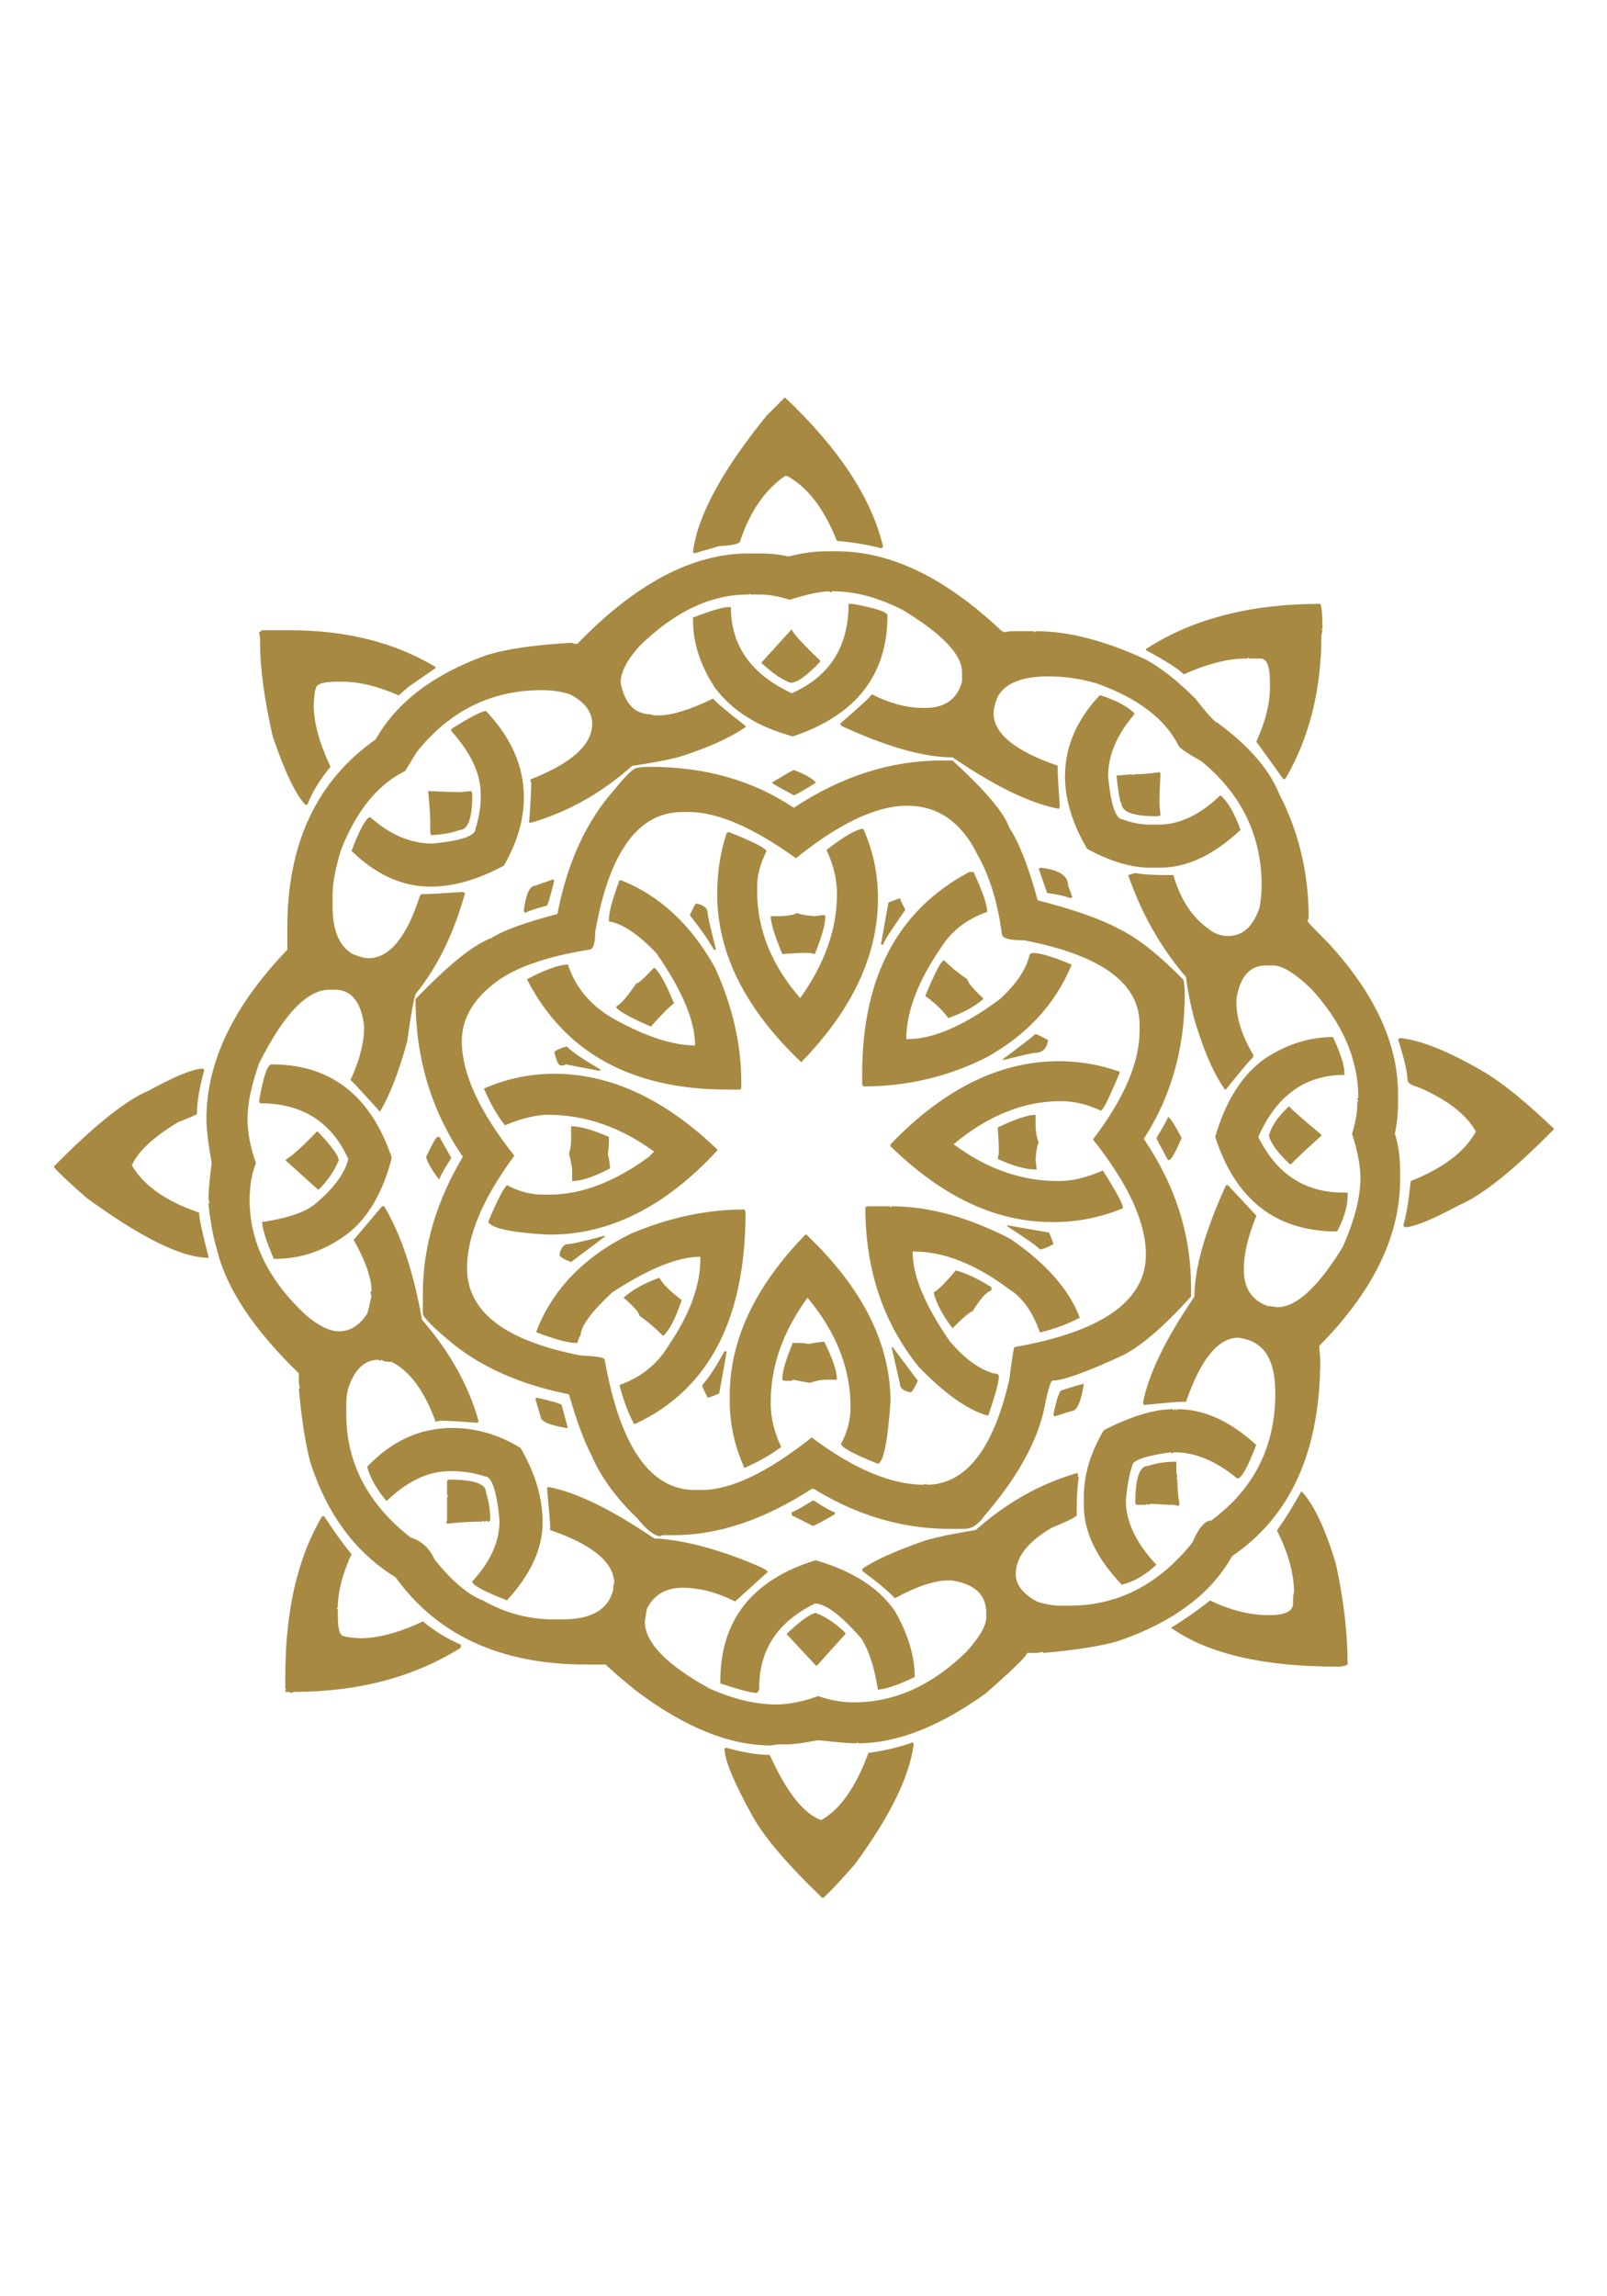 <svg version="1.2" baseProfile="tiny-ps" xmlns="http://www.w3.org/2000/svg" viewBox="0 0 350 500" width="350" height="500">
	<title>table</title>
	<style>
		tspan { white-space:pre }
		.s0 { fill: #a78942 } 
	</style>
	<path id="k6" class="s0" d="m170.84 86.64h0.23c11.75 11.14 18.84 21.97 21.28 32.5l-0.46 0.23c-2.9-0.76-6.1-1.29-9.61-1.6c-2.75-6.87-6.26-11.52-10.53-13.96c-0.31-0.15-0.54-0.23-0.69-0.23c-4.43 3.05-7.71 7.78-9.84 14.19c0 0.61-1.53 0.99-4.58 1.14l-5.49 1.6c0-0.15-0.08-0.23-0.23-0.23c0.92-7.78 6.25-17.7 16.02-29.75l3.89-3.89zm0.92 34.56c-1.83-0.46-3.89-0.69-6.18-0.69h-2.52c-12.21 0-24.64 6.56-37.31 19.68h-0.23c-0.46 0-0.77-0.08-0.92-0.23c-8.24 0.46-14.5 1.37-18.77 2.75c-11.44 4.12-19.45 10.22-24.03 18.31c-12.82 9-19.22 22.66-19.22 40.97v4.81c-11.75 12.21-17.62 24.49-17.62 36.85c0 2.14 0.38 5.34 1.14 9.61c-0.46 3.51-0.69 6.1-0.69 7.78l0.23 0.92c-0.15 0-0.23 0.08-0.23 0.23c0.46 4.12 1.07 7.4 1.83 9.84c1.98 8.39 7.93 17.39 17.85 27.01v2.06l0.23 1.14c-0.15 0-0.23 0.08-0.23 0.23c0.61 6.72 1.45 12.05 2.52 16.02c3.66 11.29 9.84 19.61 18.54 24.95c9.15 12.67 22.96 19 41.42 19h4.35c1.22 1.22 3.43 3.13 6.64 5.72c10.53 7.94 20.29 11.9 29.3 11.9v-0.23v0.23l1.6-0.23h1.83c1.52 0 3.81-0.3 6.87-0.92c4.12 0.46 6.87 0.69 8.24 0.69l0.46-0.23v0.23c8.39 0 17.62-3.58 27.69-10.76c6.1-5.34 9.15-8.31 9.15-8.93h2.29l1.14-0.23c0 0.15 0.08 0.23 0.23 0.23c6.87-0.61 12.21-1.45 16.02-2.52c12.05-4.12 20.37-10.3 24.95-18.54c12.82-8.7 19.22-22.96 19.22-42.8c-0.15-1.83-0.23-2.82-0.23-2.98c11.75-11.9 17.62-23.95 17.62-36.16v-2.06c0-2.9-0.38-5.57-1.14-8.01c0.46-2.13 0.69-4.27 0.69-6.41v-2.29c0-10.83-5.04-21.74-15.11-32.73c-3.05-3.05-4.58-4.65-4.58-4.81c0-0.15 0.08-0.38 0.23-0.69c0-9.76-2.14-18.77-6.41-27.01c-2.14-5.34-6.64-10.53-13.5-15.56c-0.46 0-2.06-1.75-4.81-5.26c-3.82-3.81-7.4-6.64-10.76-8.47c-8.85-4.12-16.86-6.18-24.03-6.18c0 0.15-0.08 0.23-0.23 0.23c0-0.15-0.08-0.23-0.23-0.23h-4.81l-1.6 0.23c0-0.15-0.15-0.23-0.46-0.23c-12.21-11.59-24.18-17.39-35.93-17.39h-2.29v0c-2.6 0-5.34 0.38-8.24 1.14v0zm8.93 7.55c0 0.15 0.08 0.23 0.23 0.23l0.46-0.23c4.88 0 9.99 1.37 15.33 4.12c8.54 5.19 12.82 9.69 12.82 13.5v2.06c-1.07 3.82-3.74 5.72-8.01 5.72h-0.46c-3.51 0-7.25-0.99-11.21-2.98c0 0.31-2.29 2.44-6.87 6.41l0.23 0.46c9.92 4.58 18 6.87 24.26 6.87c9.15 6.26 16.86 10 23.12 11.21l0.23-0.46v-0.23c-0.31-4.12-0.46-6.71-0.46-7.78v-0.92c-9.31-3.2-13.96-7.02-13.96-11.44c0-0.92 0.3-2.13 0.92-3.66c1.68-2.9 5.34-4.35 10.99-4.35c3.66 0 7.25 0.54 10.76 1.6c8.85 3.2 14.72 7.71 17.62 13.5c0.15 0.46 1.83 1.6 5.04 3.43c8.7 7.17 13.05 16.17 13.05 27.01c0 1.53-0.15 3.13-0.46 4.81c-1.37 4.12-3.66 6.18-6.87 6.18c-1.68 0-3.2-0.61-4.58-1.83c-3.36-2.44-5.8-6.25-7.32-11.44h-1.83c-2.9 0-5.04-0.15-6.41-0.46l-1.6 0.46c2.9 8.39 7.09 15.79 12.59 22.2c0.61 4.58 1.52 8.62 2.75 12.13c1.68 5.19 3.58 9.31 5.72 12.36h0.23c3.05-3.81 5.04-6.18 5.95-7.09v-0.46c-2.44-4.12-3.66-7.93-3.66-11.44v-0.69c0.76-4.88 2.9-7.32 6.41-7.32h1.6c1.98 0 4.73 1.68 8.24 5.04c6.87 7.48 10.3 15.41 10.3 23.8c-0.15 0-0.23 0.15-0.23 0.46c0.15 0 0.23 0.08 0.23 0.23c-0.15 0-0.23 0.08-0.23 0.23v0.46c0 1.83-0.38 3.97-1.14 6.41c1.22 3.82 1.83 7.02 1.83 9.61c0 4.27-1.3 9.31-3.89 15.11c-5.34 8.7-10.07 13.05-14.19 13.05c-0.92-0.15-1.6-0.23-2.06-0.23c-3.51-1.22-5.26-3.89-5.26-8.01c0-3.35 0.92-7.25 2.75-11.67l-6.18-6.64h-0.46c-4.58 10.07-6.87 18.16-6.87 24.26c-6.26 9.15-10 16.86-11.21 23.12l0.23 0.46c4.73-0.46 7.4-0.69 8.01-0.69h1.14c3.2-9.3 7.02-13.96 11.44-13.96c1.83 0.31 3.13 0.77 3.89 1.37c2.75 1.68 4.12 5.26 4.12 10.76c0 11.6-4.66 20.83-13.96 27.69c-1.37 0-2.75 1.6-4.12 4.81c-7.32 9.15-16.25 13.73-26.78 13.73h-1.83c-1.68 0-3.43-0.3-5.26-0.92c-3.05-1.68-4.58-3.66-4.58-5.95c0-3.66 2.59-7.02 7.78-10.07c3.66-1.52 5.49-2.44 5.49-2.75v-0.69c0-3.35 0.15-5.87 0.46-7.55c-0.15 0-0.23-0.3-0.23-0.92h-0.23c-7.94 2.29-15.26 6.41-21.97 12.36c-4.73 0.77-8.39 1.53-10.99 2.29c-6.56 2.29-11.14 4.35-13.73 6.18v0.46c3.51 2.6 5.87 4.58 7.09 5.95c4.73-2.59 8.62-3.89 11.67-3.89h0.69c5.04 0.77 7.55 3.13 7.55 7.09v0.92c0 1.83-1.45 4.35-4.35 7.55c-7.48 7.32-15.64 10.99-24.49 10.99c-2.6 0-5.19-0.46-7.78-1.37c-3.36 1.22-6.41 1.83-9.15 1.83c-4.43 0-9.23-1.14-14.42-3.43c-9.46-5.19-14.19-10.07-14.19-14.65l0.46-2.75c1.52-3.05 4.12-4.58 7.78-4.58c3.66 0 7.47 0.99 11.44 2.98l7.09-6.41c0-0.3-0.92-0.84-2.75-1.6c-8.39-3.51-15.72-5.41-21.97-5.72c-9.46-6.41-17.17-10.15-23.12-11.21c0 0.15-0.08 0.23-0.23 0.23c0.46 4.88 0.69 7.71 0.69 8.47c0 0.15 0 0.38 0 0.69c9.3 3.2 13.96 7.09 13.96 11.67c-0.15 0-0.23 0.46-0.23 1.37c-1.07 4.27-4.73 6.41-10.99 6.41h-2.06c-5.34 0-10.45-1.37-15.33-4.12c-3.2-1.22-6.72-4.19-10.53-8.93c-1.07-2.44-2.83-4.04-5.26-4.81c-9.31-7.32-13.96-16.25-13.96-26.78v-2.06c0-1.83 0.23-3.28 0.69-4.35c1.37-3.66 3.51-5.49 6.41-5.49c0 0.15 0.08 0.23 0.23 0.23l0.46-0.23c0 0.31 0.69 0.46 2.06 0.46c3.97 1.98 7.17 6.33 9.61 13.05l0.92-0.23c1.68 0 4.35 0.15 8.01 0.46l0.46-0.23c-2.14-7.78-6.26-15.18-12.36-22.2c-1.83-10.37-4.58-18.61-8.24-24.72h-0.46l-6.18 7.32c2.59 4.58 3.89 8.32 3.89 11.21h-0.23c0 0.46 0.08 0.77 0.23 0.92c-0.31 1.53-0.61 2.83-0.92 3.89c-1.68 2.6-3.74 3.89-6.18 3.89c-1.98 0-4.35-1.14-7.09-3.43c-8.24-7.63-12.36-16.02-12.36-25.18c0-3.05 0.46-5.72 1.37-8.01c-1.22-3.51-1.83-6.71-1.83-9.61c0-3.35 0.84-7.4 2.52-12.13c5.34-10.68 10.45-16.02 15.33-16.02h1.14c3.66 0 5.8 2.67 6.41 8.01c0 3.51-0.99 7.4-2.98 11.67c0.15 0 2.29 2.29 6.41 6.87c2.13-3.51 4.12-8.62 5.95-15.33c0.76-5.49 1.37-8.93 1.83-10.3c4.73-5.8 8.31-13.12 10.76-21.97l-0.46-0.23h-0.23c-4.43 0.31-7.09 0.46-8.01 0.46h-0.69c-0.15 0-0.31 0.15-0.46 0.46c-2.9 9-6.64 13.5-11.21 13.5c-0.77 0-1.91-0.3-3.43-0.92c-2.9-1.68-4.35-5.11-4.35-10.3v-2.52c0-2.59 0.61-5.87 1.83-9.84c3.35-8.54 8.01-14.26 13.96-17.17l2.52-4.12c7.17-9 16.25-13.5 27.24-13.5c2.29 0 4.35 0.31 6.18 0.92c3.2 1.68 4.81 3.82 4.81 6.41c0 4.58-4.5 8.62-13.5 12.13l0.23 0.92c0 1.22-0.15 3.97-0.46 8.24v0.23h0.46c7.93-2.29 15.26-6.41 21.97-12.36c4.12-0.61 7.4-1.22 9.84-1.83c6.41-1.98 11.36-4.19 14.88-6.64v-0.23c-3.97-3.05-6.33-5.04-7.09-5.95c-5.04 2.44-9 3.66-11.9 3.66c-1.07 0-1.6-0.08-1.6-0.23c-3.51 0-5.72-2.29-6.64-6.87c0-2.29 1.37-4.96 4.12-8.01c7.63-7.47 15.48-11.21 23.57-11.21h0.23l0.23-0.23c0 0.15 0.08 0.23 0.23 0.23h2.06c1.83 0 3.97 0.38 6.41 1.14c3.81-1.22 6.71-1.83 8.7-1.83v0zm-8.24 22.2c-8.85-4.12-13.27-10.37-13.27-18.77h-0.46c-1.22 0-3.82 0.77-7.78 2.29v0.69c0 4.88 1.6 9.77 4.81 14.65c3.81 5.04 9.46 8.55 16.94 10.53c13.73-4.58 20.6-13.35 20.6-26.32c0-0.76-2.52-1.6-7.55-2.52h-0.92v0c0 9.31-4.12 15.79-12.36 19.45v0zm77.13-9.61v0.23c4.27 2.29 7.02 4.04 8.24 5.26c5.19-2.29 9.61-3.43 13.27-3.43h0.46l0.46-0.23c0 0.15 0.08 0.23 0.23 0.23h2.29c1.37 0 2.06 1.68 2.06 5.04v1.14c0 3.66-0.99 7.63-2.98 11.9l5.95 8.24l0.46-0.23c5.19-9 7.78-19.38 7.78-31.13l0.23-1.14c-0.15 0-0.23-0.08-0.23-0.23h0.23v-0.46c0-2.59-0.15-4.27-0.46-5.04v0c-15.26 0-27.92 3.28-37.99 9.84v0zm-83.77 2.98c2.44 2.29 4.58 3.74 6.41 4.35c1.37 0 3.51-1.52 6.41-4.58v-0.23c-4.12-3.97-6.18-6.25-6.18-6.87c-3.05 3.36-5.26 5.8-6.64 7.32v0zm-109.4-6.64l0.23 1.14v1.14c0 5.49 0.92 12.28 2.75 20.37c2.59 7.63 4.96 12.59 7.09 14.88h0.46c1.07-2.75 2.75-5.49 5.04-8.24c-2.44-5.19-3.66-9.69-3.66-13.5c0.15-2.29 0.3-3.43 0.46-3.43c0-1.07 1.52-1.6 4.58-1.6h1.37c3.51 0 7.55 0.99 12.13 2.98l2.06-1.83l5.95-4.12v-0.23c-8.85-5.34-19.45-8.01-31.81-8.01h-5.95l-0.69 0.46zm175.54 31.35c0 5.04 1.6 10.3 4.81 15.79c5.04 2.75 9.61 4.12 13.73 4.12h2.06c5.95 0 11.82-2.75 17.62-8.24c-1.22-3.51-2.67-6.03-4.35-7.55c-4.43 4.27-8.93 6.41-13.5 6.41h-1.83c-1.98 0-3.97-0.38-5.95-1.14c-1.53 0-2.6-3.13-3.2-9.38c0-4.58 1.91-9.08 5.72-13.5v-0.23c-1.53-1.52-3.97-2.82-7.32-3.89h-0.23c-5.04 5.34-7.55 11.21-7.55 17.62v0zm-133.66-10.3v0.46c4.27 4.73 6.41 9.31 6.41 13.73v0.69c0 2.14-0.38 4.43-1.14 6.87c0 1.53-3.13 2.6-9.38 3.2c-4.73 0-9.23-1.91-13.5-5.72h-0.23c-0.92 0.46-2.21 2.9-3.89 7.32c5.34 5.19 11.06 7.78 17.17 7.78c5.04 0 10.37-1.52 16.02-4.58c2.9-5.04 4.35-9.99 4.35-14.88c0-6.71-2.75-12.97-8.24-18.77c-0.92 0-3.43 1.3-7.55 3.89v0zm74.61 17.17c-8.85-5.95-19.3-8.93-31.35-8.93c-1.22 0-2.14 0.08-2.75 0.23c-0.77 0-2.44 1.6-5.04 4.81c-6.1 6.87-10.22 15.87-12.36 27.01c-7.02 1.83-11.83 3.59-14.42 5.26c-3.82 1.37-9.31 5.8-16.48 13.27c0 12.82 3.43 24.26 10.3 34.33c-5.8 9.77-8.7 19.68-8.7 29.75v4.35c0 0.77 1.91 2.75 5.72 5.95c6.71 5.65 15.41 9.54 26.09 11.67c1.68 5.8 3.28 10.15 4.81 13.05c1.98 4.73 5.34 9.38 10.07 13.96c2.13 2.6 3.81 3.89 5.04 3.89c0.15-0.15 0.38-0.23 0.69-0.23h2.29c9.61 0 19.6-3.35 29.98-10.07h0.46c9.46 5.8 19.3 8.7 29.52 8.7h3.2c1.68 0 3.13-0.92 4.35-2.75c7.02-8.09 11.36-15.79 13.05-23.12c0.76-3.97 1.37-6.1 1.83-6.41c2.29 0 7.4-1.83 15.33-5.49c3.97-1.98 8.93-6.25 14.88-12.82v-2.06c0-11.44-3.43-22.2-10.3-32.27c5.95-9.15 8.93-19.68 8.93-31.58c0-0.76-0.08-1.75-0.23-2.98c-5.34-5.49-10.07-9.23-14.19-11.21c-3.97-2.13-9.84-4.19-17.62-6.18c-1.98-7.32-4.04-12.59-6.18-15.79c-1.07-3.2-5.19-8.09-12.36-14.65h-2.29c-11.14 0-21.9 3.43-32.27 10.3v0zm-4.81-5.49c0.3 0.31 1.91 1.22 4.81 2.75c0.3 0 1.91-0.92 4.81-2.75c-0.77-0.92-2.37-1.83-4.81-2.75c-0.15 0-1.76 0.92-4.81 2.75v0zm79.19-1.83c-0.15 0-0.38 0.08-0.69 0.23v-0.23l-2.52 0.23h-0.92c0.46 4.12 0.84 6.18 1.14 6.18c0 1.83 2.59 2.75 7.78 2.75c0.15 0 0.38-0.08 0.69-0.23l-0.23-2.06v-1.14c0-1.22 0.08-3.2 0.23-5.95c-0.15 0-0.23-0.08-0.23-0.23c-1.98 0.31-3.74 0.46-5.26 0.46v0zm-153.57 10.76v2.06l0.23 0.46c2.59-0.15 4.65-0.53 6.18-1.14c1.83 0 2.75-2.59 2.75-7.78c0-0.15-0.08-0.38-0.23-0.69c-1.53 0.15-2.37 0.23-2.52 0.23c-1.07 0-3.36-0.08-6.87-0.23c0.3 3.05 0.46 5.42 0.46 7.09v0zm103.91-3.89c6.71 0 11.82 3.59 15.33 10.76c2.59 4.58 4.35 10.3 5.26 17.17c0 0.92 1.6 1.37 4.81 1.37c16.78 3.2 25.18 9.31 25.18 18.31v1.37c0 6.87-3.36 14.73-10.07 23.57v0.23c7.63 9.61 11.44 17.93 11.44 24.95c0 10.07-9.54 16.79-28.61 20.14c-0.15 0-0.54 2.37-1.14 7.09c-3.51 15.26-9.54 22.89-18.08 22.89v-0.23c-0.15 0-0.31 0.08-0.46 0.23c-7.17 0-15.33-3.43-24.49-10.3c-9.61 7.63-17.62 11.44-24.03 11.44h-0.46h-0.46h-0.23h-0.23c-9.77 0-16.33-9.46-19.68-28.38c0-0.46-1.76-0.76-5.26-0.92c-16.48-3.2-24.72-9.53-24.72-19c0-7.02 3.43-15.18 10.3-24.49c-7.63-9.61-11.44-17.93-11.44-24.95c0-4.73 2.36-8.93 7.09-12.59c4.27-3.35 11.14-5.8 20.6-7.32c0.92 0 1.37-1.29 1.37-3.89c3.05-17.39 9.38-26.09 19-26.09h1.37c6.25 0 14.04 3.36 23.34 10.07v0c9.46-7.63 17.54-11.44 24.26-11.44v0zm-17.62 9.61c1.52 3.2 2.29 6.41 2.29 9.61c0 7.63-2.67 15.18-8.01 22.66c-6.26-7.17-9.38-14.95-9.38-23.34v-0.92c0-2.44 0.69-5.04 2.06-7.78c-0.46-0.76-3.2-2.13-8.24-4.12l-0.46 0.23c-1.37 4.12-2.06 8.55-2.06 13.27c0 12.82 6.1 25.03 18.31 36.62c11.14-11.44 16.71-23.34 16.71-35.7c0-5.34-1.07-10.37-3.2-15.11v0c-1.37 0-4.04 1.53-8.01 4.58v0zm46.23 4.12l1.83 5.26c2.29 0.31 3.97 0.69 5.04 1.14l0.46-0.23l-0.92-2.52c0-2.13-1.98-3.43-5.95-3.89l-0.46 0.23zm-15.11 0.69c-15.56 8.24-23.34 22.89-23.34 43.94v2.29l0.23 0.46c9.61 0 18.61-2.13 27.01-6.41c8.7-4.88 14.8-11.52 18.31-19.91v-0.23c-3.97-1.68-6.79-2.52-8.47-2.52c-0.46 0.15-0.69 0.38-0.69 0.69c-0.77 3.05-2.9 6.18-6.41 9.38c-7.78 5.8-14.5 8.7-20.14 8.7h-0.23c0-5.95 2.52-12.59 7.55-19.91c2.29-3.66 5.64-6.25 10.07-7.78c0-1.52-0.99-4.42-2.98-8.7c-0.31 0-0.61 0-0.92 0v0zm-90.63 1.6l-3.89 1.37c-1.22 0-2.06 1.83-2.52 5.49l0.23 0.46c0.92-0.46 2.52-0.99 4.81-1.6c0.15 0 0.69-1.83 1.6-5.49c-0.15 0-0.23-0.08-0.23-0.23v0zm14.42 0.23c-1.53 4.12-2.29 6.94-2.29 8.47v0.46c2.9 0.46 6.33 2.75 10.3 6.87c5.64 8.09 8.47 14.8 8.47 20.14c-4.73 0-10.45-1.83-17.17-5.49c-5.34-2.9-8.85-6.94-10.53-12.13c-1.83 0-4.81 1.07-8.93 3.2c8.24 16.02 22.81 24.03 43.71 24.03h2.52c0.3 0 0.46-0.15 0.46-0.46v-1.14c0-8.24-1.91-16.55-5.72-24.95c-5.19-9.3-11.98-15.64-20.37-19h-0.46zm58.59 4.81l-1.6 8.93v0.23h0.46c0-0.46 1.6-2.98 4.81-7.55c-0.77-1.52-1.14-2.36-1.14-2.52c-0.15 0-0.99 0.31-2.52 0.92v0zm-43.26 2.75c2.29 2.9 4.04 5.42 5.26 7.55h0.46c-1.22-4.73-1.83-7.4-1.83-8.01c0-1.07-0.84-1.75-2.52-2.06c-0.15 0-0.61 0.84-1.37 2.52v0zm19 0.23c-0.77 0-1.22 0-1.37 0c0 1.53 0.84 4.27 2.52 8.24c2.13-0.15 3.74-0.23 4.81-0.23h1.14l1.14 0.23c1.52-3.81 2.29-6.56 2.29-8.24l-0.23-0.23c-0.46 0-1.14 0.08-2.06 0.23c-1.98-0.15-3.28-0.38-3.89-0.69v0v0c-0.77 0.46-2.21 0.69-4.35 0.69v0zm32.27 17.39c1.98 1.37 3.66 2.98 5.04 4.81c3.35-1.22 5.87-2.59 7.55-4.12v-0.23c-2.14-1.98-3.28-3.35-3.43-4.12c-1.83-1.22-3.51-2.59-5.04-4.12c-0.61 0-1.98 2.6-4.12 7.78v0zm-62.94-2.75c-1.83 2.75-3.28 4.43-4.35 5.04v0.23c0.76 0.92 3.28 2.29 7.55 4.12c2.44-2.75 4.12-4.42 5.04-5.04c-1.83-4.42-3.28-7.02-4.35-7.78c-2.14 2.29-3.43 3.43-3.89 3.43v0zm79.87 16.48v0.23c4.27-1.07 6.64-1.6 7.09-1.6c1.52 0 2.44-0.92 2.75-2.75c-0.77-0.46-1.68-0.92-2.75-1.37c-0.61 0.61-2.98 2.44-7.09 5.49v0zm57.22-0.23c-5.04 3.51-8.7 9.23-10.99 17.17c4.42 13.73 13.27 20.6 26.55 20.6c1.52-2.9 2.29-5.49 2.29-7.78v-0.69h-0.92c-8.39 0-14.57-4.04-18.54-12.13c3.97-9 10.22-13.5 18.77-13.5v-0.23c0-1.83-0.84-4.5-2.52-8.01c-5.04 0-9.92 1.53-14.65 4.58v0zm28.84-4.12c1.37 4.43 2.06 7.4 2.06 8.93c0 0.61 0.84 1.14 2.52 1.6c6.25 2.75 10.37 5.95 12.36 9.61c-2.44 4.43-7.17 8.01-14.19 10.76c-0.46 4.43-0.99 7.63-1.6 9.61l0.23 0.46c1.98 0 5.95-1.6 11.9-4.81c5.04-2.13 11.9-7.63 20.6-16.48v-0.23c-6.1-5.8-11.06-9.84-14.88-12.13c-7.78-4.58-13.96-7.09-18.54-7.55l-0.46 0.23zm-183.78 2.75c0.46 1.98 0.92 2.98 1.37 2.98h0.69l0.46-0.23l7.09 1.37h0.46v-0.23c-4.12-2.44-6.56-4.12-7.32-5.04c-1.22 0.31-2.14 0.69-2.75 1.14v0zm73.24 20.14v0.46c11.29 10.99 22.96 16.48 35.02 16.48h0.69c5.04 0 9.99-0.99 14.88-2.98v-0.23c0-0.76-1.45-3.43-4.35-8.01c-3.51 1.53-6.64 2.29-9.38 2.29h-0.46c-7.94 0-15.49-2.67-22.66-8.01c7.47-6.25 15.26-9.38 23.34-9.38c2.9 0 5.8 0.69 8.7 2.06c0.46 0 1.83-2.75 4.12-8.24v-0.23c-4.27-1.52-8.7-2.29-13.27-2.29c-12.82 0-25.03 6.03-36.62 18.08v0zm-137.55-9.38l0.23 0.46c9.15 0 15.56 4.04 19.22 12.13c-0.77 3.2-3.28 6.56-7.55 10.07c-2.29 1.68-6.03 2.9-11.21 3.66c0 1.37 0.84 4.04 2.52 8.01h0.46c5.8 0 11.21-1.98 16.25-5.95c4.12-3.51 7.09-8.77 8.93-15.79v-0.46c-4.58-13.42-13.27-20.14-26.09-20.14c-0.92 0-1.83 2.67-2.75 8.01v0zm-24.03-2.29c-5.04 2.14-11.9 7.63-20.6 16.48v0.23c1.37 1.53 3.74 3.74 7.09 6.64c11.9 8.7 20.75 13.05 26.55 13.05v-0.23c-1.37-5.19-2.06-8.39-2.06-9.61c-7.17-2.44-12.05-5.87-14.65-10.3c1.37-3.05 4.73-6.18 10.07-9.38c2.75-1.07 4.12-1.68 4.12-1.83v-0.23c0-2.29 0.53-5.41 1.6-9.38c-0.15 0-0.23-0.08-0.23-0.23c-2.14 0-6.1 1.6-11.9 4.81v0zm73.01-0.46c1.37 3.2 2.9 5.88 4.58 8.01c3.66-1.52 6.79-2.29 9.38-2.29c8.09 0 15.79 2.67 23.12 8.01l-1.14 1.14c-7.48 5.49-14.73 8.24-21.74 8.24h-1.37c-2.6 0-5.19-0.69-7.78-2.06c-0.77 0.61-2.14 3.28-4.12 8.01c0.76 1.37 5.04 2.29 12.82 2.75h0.69c12.97 0 25.1-6.1 36.39-18.31v-0.23c-11.44-10.99-23.27-16.48-35.47-16.48c-5.34 0-10.45 1.07-15.33 3.2v0zm170.96 10.3c0.46 1.68 1.98 3.74 4.58 6.18h0.23c1.98-1.98 4.19-4.04 6.64-6.18v-0.23c-3.66-3.05-6.03-5.11-7.09-6.18c-2.44 2.29-3.89 4.43-4.35 6.41v0zm-59.05-1.83c0.15 2.14 0.23 3.74 0.23 4.81v0.92l-0.23 1.14c3.35 1.53 6.1 2.29 8.24 2.29h0.23l-0.23-2.29c0.15-1.83 0.38-3.05 0.69-3.66c-0.46-0.92-0.69-2.36-0.69-4.35v-1.6v0v0c-1.68 0-4.43 0.92-8.24 2.75v0zm34.56 2.29c0 0.15 0.84 1.76 2.52 4.81h0.23c0.46 0 1.37-1.6 2.75-4.81c-1.53-2.9-2.52-4.42-2.98-4.58v0c0 0.31-0.84 1.83-2.52 4.58v0zm-127.48 0.69c0 0.77-0.15 1.68-0.46 2.75c0.46 1.68 0.69 2.98 0.69 3.89v1.83v0.23c1.98 0 4.73-0.92 8.24-2.75c0-0.76-0.15-1.83-0.46-3.2c0.15-1.07 0.23-2.06 0.23-2.98v-0.69c-3.51-1.52-6.18-2.29-8.01-2.29h-0.23v3.2zm-62.25 4.12l7.09 6.41h0.23c1.98-1.98 3.43-4.12 4.35-6.41c-0.15-1.07-1.68-3.13-4.58-6.18h-0.23c-3.05 3.2-5.34 5.26-6.87 6.18v0zm30.67-0.69c0.3 1.22 1.22 2.83 2.75 4.81h0.23c0-0.46 0.84-1.98 2.52-4.58c-1.68-2.9-2.52-4.42-2.52-4.58h-0.46c-0.31 0-1.14 1.45-2.52 4.35v0zm95.67 10.99c0 13.58 3.89 25.18 11.67 34.79c5.64 5.8 10.6 9.31 14.88 10.53h0.23c1.52-4.42 2.29-7.25 2.29-8.47c0-0.46-0.38-0.69-1.14-0.69c-3.2-0.92-6.41-3.28-9.61-7.09c-5.34-7.78-8.01-14.19-8.01-19.22v-0.23h0.23c6.56 0 13.5 2.75 20.83 8.24c2.9 1.83 5.11 4.96 6.64 9.38c3.2-0.76 6.1-1.83 8.7-3.2c-2.29-6.1-7.32-11.82-15.11-17.17c-9.15-4.73-17.78-7.09-25.86-7.09c0 0.15-0.08 0.23-0.23 0.23c0-0.15-0.08-0.23-0.23-0.23h-4.81l-0.46 0.23zm-51.04 5.72c-10.22 5.04-17.09 12.13-20.6 21.28v0.23c4.12 1.53 6.94 2.29 8.47 2.29h0.46c0.3-1.07 0.53-1.6 0.69-1.6c0-1.98 2.29-5.11 6.87-9.38c7.93-5.19 14.34-7.78 19.22-7.78v0.46c0 5.8-2.29 12.05-6.87 18.77c-2.44 4.12-6.03 7.02-10.76 8.7c0.92 3.51 1.98 6.33 3.2 8.47h0.23c16.02-7.47 24.03-22.81 24.03-46c0-0.15-0.08-0.38-0.23-0.69c-8.24 0-16.48 1.76-24.72 5.26v0zm81.93-1.6c4.27 2.75 6.64 4.43 7.09 5.04c0.61 0 1.6-0.38 2.98-1.14c0-0.15-0.31-0.99-0.92-2.52l-9.15-1.6v0.23zm-60.42 36.85v1.37c0 4.88 1.07 9.69 3.2 14.42c3.35-1.52 6.03-3.05 8.01-4.58c-1.53-3.2-2.29-6.33-2.29-9.38v-0.46c0-7.78 2.67-15.33 8.01-22.66c6.25 7.48 9.38 15.41 9.38 23.8c0 2.75-0.69 5.42-2.06 8.01c0 0.77 2.67 2.21 8.01 4.35c1.22-0.3 2.13-4.81 2.75-13.5c0-12.66-6.1-24.79-18.31-36.39h-0.23c-10.99 11.29-16.48 22.97-16.48 35.02v0zm-35.25-32.96c-0.92 0-1.53 0.77-1.83 2.29c0 0.46 0.84 0.99 2.52 1.6l7.32-5.49v-0.23c-4.58 1.22-7.25 1.83-8.01 1.83v0zm79.65 10.53c0.61 2.44 1.98 5.04 4.12 7.78c2.44-2.44 3.89-3.66 4.35-3.66c1.68-2.75 3.05-4.27 4.12-4.58v-0.69c-2.9-1.83-5.49-3.05-7.78-3.66c-2.14 2.6-3.74 4.2-4.81 4.81v0zm-67.52 1.14c2.29 1.98 3.43 3.28 3.43 3.89c2.29 1.68 3.97 3.13 5.04 4.35h0.23c1.22-1.07 2.52-3.58 3.89-7.55v-0.23c-2.44-1.83-4.04-3.43-4.81-4.81c-3.36 1.22-5.95 2.67-7.78 4.35v0zm40.28 10.07c-0.77-0.15-1.53-0.23-2.29-0.23h-1.14c-1.53 3.66-2.29 6.26-2.29 7.78c0 0.31 0.15 0.46 0.46 0.46h1.6l0.23-0.23l3.66 0.69c1.37-0.46 2.59-0.69 3.66-0.69h2.06h0.23c0-1.83-0.92-4.58-2.75-8.24c-0.77 0-1.91 0.15-3.43 0.46v0zm19.91 8.7c0 0.92 0.76 1.53 2.29 1.83c0.3 0 0.84-0.84 1.6-2.52l-5.49-7.32h-0.23l1.83 8.01zm-43.03 0.23v0.46l1.14 2.29c0.3 0 1.14-0.3 2.52-0.92l1.6-8.93v-0.23h-0.46c-1.83 3.36-3.43 5.8-4.81 7.32v0zm78.27 1.14c-0.46 0-1.07 1.76-1.83 5.26l0.23 0.46c2.29-0.76 3.51-1.14 3.66-1.14c1.22 0 2.13-1.98 2.75-5.95c-0.31 0-1.91 0.46-4.81 1.37v0zm-114.66 1.83l1.14 3.89c0 1.07 1.91 1.91 5.72 2.52h0.23l-1.37-5.04c-0.31-0.3-2.14-0.84-5.49-1.6c0 0.15-0.08 0.23-0.23 0.23v0zm123.82 6.87c-2.9 4.88-4.35 9.69-4.35 14.42v2.06c0 5.65 2.75 11.37 8.24 17.17c2.59-0.61 5.11-2.06 7.55-4.35c-4.43-4.73-6.64-9.38-6.64-13.96c0.3-3.35 0.76-5.87 1.37-7.55c0-1.22 2.82-2.21 8.47-2.98v0.23c0.15 0 0.38-0.08 0.69-0.23c4.58 0 9.15 1.91 13.73 5.72c0.92 0 2.29-2.44 4.12-7.32c-5.65-5.19-11.37-7.78-17.17-7.78c0 0.15-0.08 0.23-0.23 0.23c0-0.15-0.08-0.23-0.23-0.23l-0.46 0.23v-0.23c-4.12 0-9.15 1.53-15.11 4.58v0zm-160.44 8.01c0.61 2.29 1.98 4.73 4.12 7.32h0.23c4.42-4.27 9-6.41 13.73-6.41h0.23c2.59 0 5.04 0.38 7.32 1.14c1.52 0 2.59 3.2 3.2 9.61c0 4.58-1.98 9-5.95 13.27c0 0.77 2.52 2.14 7.55 4.12c5.19-5.64 7.78-11.29 7.78-16.94c0-5.34-1.6-10.76-4.81-16.25c-4.73-2.9-9.69-4.35-14.88-4.35c-7.02 0-13.2 2.83-18.54 8.47v0zm170.05-0.23c-1.83 0-2.75 2.67-2.75 8.01c0 0.31 0.15 0.46 0.46 0.46h1.83l0.46-0.23v0.23c0.15 0 0.38-0.08 0.69-0.23c1.98 0.15 3.51 0.23 4.58 0.23h0.23l1.14 0.23c0-0.15 0.08-0.23 0.23-0.23c-0.31-1.98-0.46-3.74-0.46-5.26c0-0.15-0.08-0.38-0.23-0.69h0.23l-0.23-1.14v-2.29h-0.23c-2.14 0-4.12 0.31-5.95 0.92v0zm-152.65 3.43v2.75l0.23 0.46c-0.15 0-0.23 0.08-0.23 0.23v5.04l-0.23 0.46c0.15 0 0.23 0.08 0.23 0.23c2.59-0.3 4.88-0.46 6.87-0.46h0.69l0.46-0.23v0.23h0.23l0.46-0.23c0 0.15 0.08 0.23 0.23 0.23c0.3 0 0.46-0.15 0.46-0.46c0-1.98-0.31-3.97-0.92-5.95c0-1.83-2.67-2.75-8.01-2.75v0c-0.31 0-0.46 0.15-0.46 0.46v0zm180.81 10.53v0.23c2.44 4.88 3.66 9.38 3.66 13.5c-0.15 0-0.23 0.77-0.23 2.29c0 1.68-1.76 2.52-5.26 2.52c-4.12 0-8.39-1.07-12.82-3.2c-2.44 1.98-5.26 3.97-8.47 5.95c7.93 5.65 20.06 8.47 36.39 8.47c0.76 0 1.45-0.15 2.06-0.46c0-6.71-0.84-13.96-2.52-21.74c-2.29-7.78-4.81-13.12-7.55-16.02c-1.68 3.05-3.43 5.88-5.26 8.47v0zm-105.74-3.89v0.69l4.58 2.29c0.3 0 1.91-0.84 4.81-2.52v-0.46c-0.46 0-1.98-0.84-4.58-2.52h-0.23c-2.75 1.68-4.27 2.52-4.58 2.52v0zm-110.31 35.7v2.75l0.23 0.23c-0.15 0-0.23 0.08-0.23 0.23v0.23c0.76 0 1.22 0.08 1.37 0.23l0.46-0.23c14.04 0 26.17-3.2 36.39-9.61v-0.69c-2.9-1.22-5.65-2.9-8.24-5.04c-5.19 2.44-9.77 3.66-13.73 3.66c-2.14-0.15-3.28-0.3-3.43-0.46c-0.92 0-1.37-1.45-1.37-4.35v-1.37l-0.23-0.46c0.15 0 0.23-0.08 0.23-0.23v-0.46c0.15-3.35 1.14-7.02 2.98-10.99c-1.68-1.98-3.66-4.73-5.95-8.24h-0.46c-5.34 9-8.01 20.6-8.01 34.79v0zm115.35-25.18c-13.73 4.27-20.6 13.05-20.6 26.32v0.46c4.12 1.37 6.79 2.06 8.01 2.06l0.46-0.69v-0.46c0-8.24 4.04-14.34 12.13-18.31c2.29 0 5.64 2.52 10.07 7.55c1.68 2.6 2.9 6.33 3.66 11.21c1.83-0.15 4.5-1.07 8.01-2.75c0-4.58-1.45-9.38-4.35-14.42c-3.51-5.04-9.23-8.7-17.17-10.99h-0.23zm-6.18 16.02l6.41 6.87h0.23c2.59-2.9 4.65-5.19 6.18-6.87v-0.23c-1.98-1.98-4.12-3.43-6.41-4.35c-1.22 0.15-3.36 1.68-6.41 4.58v0zm17.85 25.86c-2.75 7.48-6.18 12.36-10.3 14.65c-3.82-1.37-7.55-6.1-11.21-14.19c-2.6 0-5.8-0.53-9.61-1.6c0 0.15-0.08 0.23-0.23 0.23c0 2.44 1.98 7.25 5.95 14.42c2.44 4.58 7.55 10.61 15.33 18.08h0.23c1.52-1.37 3.81-3.81 6.87-7.32c7.63-10.37 11.9-19.07 12.82-26.09l-0.23-0.46c-2.9 1.07-6.1 1.83-9.61 2.29v0z" />
</svg>